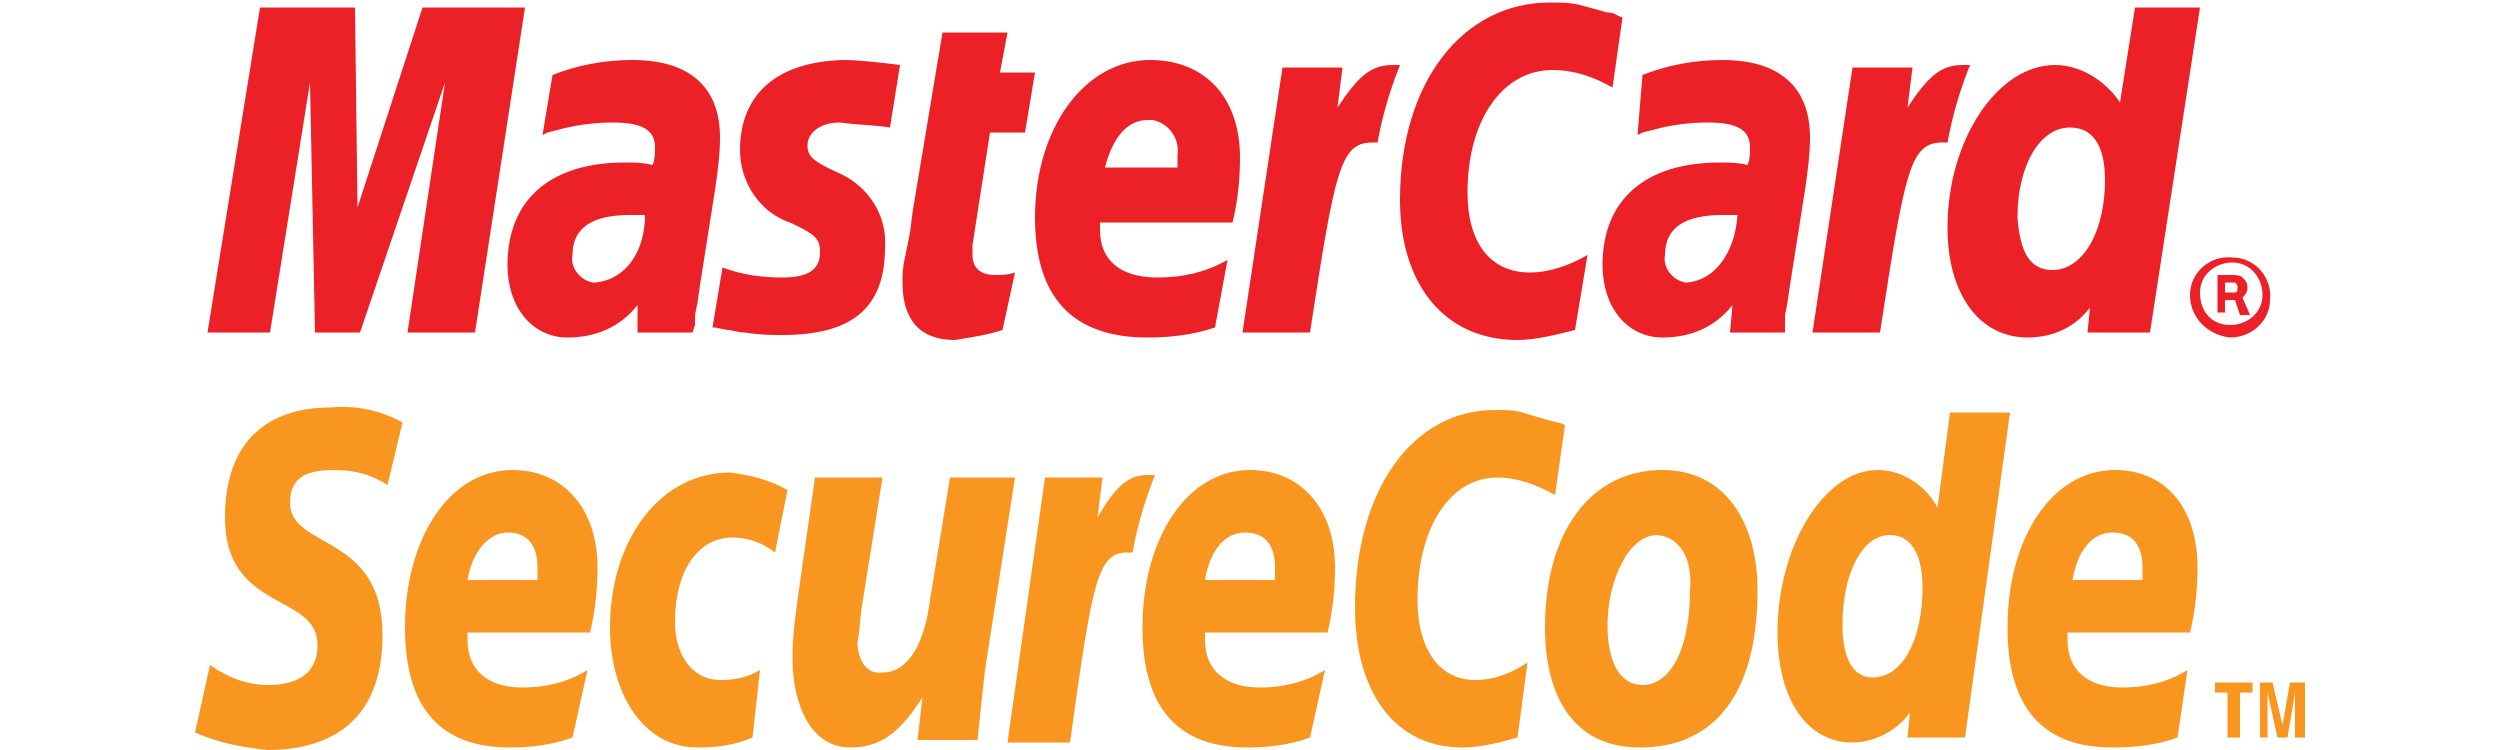 <svg id="Layer_1" xmlns="http://www.w3.org/2000/svg" width="100" height="30"><style>.st0{fill:#ec2127}.st1{fill:#f89620}</style><path class="st0" d="M89 11.7h.4c.1 0 .1-.1.1-.2s0-.1-.1-.2H89v.4zm0 .8h-.3V11h.6c.1 0 .3 0 .4.1s.2.2.2.4-.1.3-.2.4l.3.7h-.4l-.2-.6H89v.5zm.2.5c.7 0 1.3-.5 1.3-1.2s-.5-1.3-1.2-1.3-1.3.5-1.3 1.2c0 .8.5 1.3 1.2 1.3zm-1.6-1.2c0-.9.8-1.6 1.7-1.5.9 0 1.6.8 1.5 1.7 0 .8-.7 1.5-1.6 1.5-.9-.1-1.6-.8-1.6-1.7zM64.9.7l-.4 2.8c-.7-.4-1.5-.7-2.4-.7-2 0-3.4 2-3.4 4.9 0 2 .9 3.2 2.5 3.2.8 0 1.6-.3 2.3-.7l-.5 3c-.8.2-1.6.4-2.3.4-2.9 0-4.7-2.2-4.7-5.6 0-4.7 2.5-7.9 6-7.9.4 0 .8 0 1.2.1l1.1.3c.3 0 .3.1.6.2zM56 2.6h-.3c-.9 0-1.4.5-2.2 1.7l.2-1.6h-2.4l-1.6 10.6h2.7c1-6.5 1.2-7.6 2.5-7.6h.2c.2-1.1.5-2.1.9-3.1zM40.1 13.2c-.6.2-1.3.3-1.9.4-1.4 0-2.1-.8-2.1-2.3 0-.3 0-.6.1-1l.2-1 .1-.8 1.2-7.2h2.6L40 2.9h1.4L41 5.3h-1.4l-.7 4.5v.4c0 .5.3.8.9.8.3 0 .5 0 .8-.1l-.5 2.3zM29.6 6c0 1.3.8 2.5 2 2.9 1.1.5 1.2.7 1.2 1.2 0 .7-.5 1-1.5 1-.8 0-1.6-.1-2.4-.4l-.4 2.4h.1l.5.1c.2 0 .4.1.7.1.6.1 1.1.1 1.5.1 2.8 0 4.1-1.1 4.1-3.5.1-1.3-.7-2.5-1.9-3-1.1-.5-1.2-.7-1.2-1.1s.4-.9 1.3-.9c.7.1 1.4.1 2 .2l.4-2.5c-.8-.1-1.6-.2-2.3-.2-3 .1-4.1 1.7-4.1 3.6zM82.1 10.8c1.2 0 2.1-1.5 2.1-3.6 0-1.4-.5-2.1-1.4-2.1-1.2 0-2.1 1.5-2.1 3.6.1 1.4.5 2.1 1.4 2.1zm3.9 2.5h-2.5l.1-1c-.6.8-1.5 1.2-2.5 1.2-1.9 0-3.2-1.7-3.2-4.4 0-3.5 2-6.5 4.3-6.5 1 0 2 .6 2.6 1.5l.6-3.8H88l-2 13zM47.1 6.7v-.5c.1-.7-.4-1.3-1-1.4h-.2c-.8 0-1.4.7-1.7 1.9h2.9zm1.5 6.4c-.9.3-1.8.4-2.7.4-3 0-4.5-1.6-4.5-4.8 0-3.6 2-6.3 4.6-6.3 2.2 0 3.6 1.5 3.6 3.9 0 .9-.1 1.8-.3 2.6H44v.3c0 1.2.8 1.9 2.3 1.9 1 0 1.9-.2 2.8-.7l-.5 2.7zM19 13.3h-2.7l1.5-10-3.4 10h-1.8l-.2-10-1.6 10H8.3l2.1-13h3.8l.1 8 2.6-8H21zM27.7 13.3h-2.2v-1.1c-.7.9-1.7 1.3-2.8 1.3-1.4 0-2.4-1.2-2.4-2.9C20.3 8 22 6.5 25 6.5c.4 0 .7 0 1.1.1.1-.2.1-.5.1-.7 0-.7-.5-1-1.7-1-.7 0-1.5.1-2.2.3l-.4.1-.2.1.4-2.4c1-.4 2.1-.6 3.2-.6 2.3 0 3.5 1.1 3.5 3.1 0 .7-.1 1.4-.2 2.1l-.6 3.8-.1.7-.1.5v.4l-.1.3zm-1.9-4.7h-.6c-1.5 0-2.3.5-2.3 1.6-.1.5.3 1 .8 1.1h.1c1.2-.1 2-1.2 2-2.7zM71.4 13.3h-2.2l.1-1.1c-.7.9-1.7 1.3-2.8 1.3-1.4 0-2.4-1.2-2.4-2.9 0-2.6 1.7-4.1 4.7-4.1.4 0 .7 0 1.1.1.1-.2.1-.5.1-.7 0-.7-.5-1-1.7-1-.7 0-1.5.1-2.2.3l-.4.1-.2.1.2-2.4c1-.4 2.1-.6 3.2-.6 2.3 0 3.5 1.1 3.5 3.1 0 .7-.1 1.4-.2 2.1l-.6 3.8-.1.7-.1.5v.7zm-1.9-4.7h-.6c-1.5 0-2.3.5-2.3 1.6-.1.5.3 1 .8 1.1h.1c1.1-.1 1.9-1.2 2-2.7zM78.8 2.6h-.3c-.9 0-1.4.5-2.2 1.7l.2-1.6h-2.4l-1.6 10.6h2.7c1-6.5 1.2-7.6 2.5-7.6h.2c.2-1.1.5-2.1.9-3.1z"/><path class="st1" d="M70.3 23.6c0-2.7-1.3-4.8-3.8-4.8-2.9 0-4.7 2.5-4.7 6.3 0 2.7 1.1 4.8 3.8 4.8 2.7 0 4.7-1.8 4.7-6.3zm-2.7 0c0 2.4-.8 3.8-1.9 3.8-.9 0-1.4-.9-1.4-2.4 0-1.7.8-3.6 2-3.6 1 .1 1.4 1.1 1.3 2.2zM62.6 17l-.4 2.8c-.7-.4-1.5-.7-2.3-.7-1.9 0-3.2 2-3.2 4.9 0 2 .9 3.2 2.3 3.2.8 0 1.5-.3 2.1-.7l-.4 3c-.7.2-1.5.4-2.2.4-2.7 0-4.3-2.2-4.3-5.6 0-4.7 2.3-7.9 5.6-7.9.4 0 .8 0 1.1.1l1 .3c.4.1.5.1.7.2zM46.2 19h-.3c-.8 0-1.3.5-2 1.7l.2-1.6h-2.3l-1.5 10.6h2.5c.9-6.5 1.1-7.6 2.3-7.6h.2c.2-1.1.5-2.1.9-3.1zM74.9 27.1c1.2 0 2-1.5 2-3.6 0-1.4-.5-2.1-1.3-2.1-1.1 0-1.9 1.5-1.9 3.6 0 1.3.4 2.1 1.2 2.1zm3.7 2.4h-2.3l.1-1c-.5.7-1.4 1.2-2.3 1.2-1.8 0-3-1.7-3-4.4 0-3.5 1.9-6.5 4-6.5 1 0 1.9.6 2.4 1.5l.5-3.8h2.4l-1.8 13zM21.5 23.2v-.5c0-.9-.4-1.4-1.2-1.4-.7 0-1.4.7-1.6 1.9h2.8zm1.4 6.3c-.8.3-1.7.4-2.5.4-2.8 0-4.2-1.6-4.2-4.8 0-3.6 1.8-6.3 4.3-6.3 2 0 3.4 1.5 3.4 3.9 0 .9-.1 1.8-.3 2.6h-4.9v.3c0 1.2.8 1.9 2.2 1.9.9 0 1.8-.2 2.6-.7l-.6 2.7zM51 23.2v-.5c0-.9-.4-1.4-1.2-1.4s-1.4.7-1.6 1.9H51zm1.4 6.3c-.8.3-1.7.4-2.5.4-2.8 0-4.2-1.6-4.2-4.8 0-3.6 1.8-6.3 4.3-6.3 2 0 3.4 1.5 3.4 3.9 0 .9-.1 1.8-.3 2.6h-4.9v.3c0 1.2.8 1.9 2.2 1.9.9 0 1.8-.2 2.6-.7l-.6 2.7zM85.7 23.2v-.5c0-.9-.4-1.4-1.2-1.4s-1.4.7-1.6 1.9h2.8zm1.4 6.3c-.8.3-1.7.4-2.6.4-2.8 0-4.2-1.6-4.2-4.8 0-3.6 1.8-6.3 4.3-6.3 2 0 3.3 1.5 3.3 3.9 0 .9-.1 1.8-.3 2.6h-4.9v.3c0 1.2.8 1.9 2.2 1.9.9 0 1.8-.2 2.6-.7l-.4 2.7zM15.5 19.4c-.6-.4-1.3-.6-2.1-.6-1 0-1.8.2-1.8 1.3 0 1.9 3.7 1.2 3.7 5.3 0 3.7-2.4 4.6-4.6 4.6-1-.1-2-.3-2.9-.7l.6-2.7c.7.5 1.5.8 2.3.8s2-.2 2-1.6c0-2.1-3.7-1.3-3.7-5.1 0-3.4 2.1-4.4 4.2-4.4 1-.1 2 .1 2.9.6l-.6 2.5zM30.1 29.5c-.7.3-1.4.4-2.2.4-2.2 0-3.5-2.2-3.5-4.8 0-3.5 2-6.2 4.8-6.2.8.1 1.6.3 2.3.7l-.5 2.5c-.5-.4-1.1-.6-1.7-.6-1.3 0-2.3 1.2-2.3 3.4 0 1.3.7 2.3 1.8 2.3.6 0 1.1-.1 1.6-.4l-.3 2.7zM39.4 26.8c-.1.9-.2 1.8-.3 2.8h-2.4l.2-1.7c-.8 1.2-1.5 2-2.9 2-1.5 0-2.3-1.6-2.3-3.6 0-.8.1-1.5.2-2.3l.7-4.9h2.7l-.8 5c-.1.5-.1 1.1-.2 1.6 0 .6.3 1.3 1 1.2 1.1 0 1.7-1.3 1.9-2.9l.8-4.9h2.6l-1.2 7.7zM89.6 29.5h-.5v-1.8h-.5v-.4h1.5v.4h-.5zM92.2 29.5h-.4v-1.8l-.3 1.8h-.4l-.4-1.8v1.8h-.3v-2.2h.5l.4 1.7.3-1.7h.6z"/></svg>